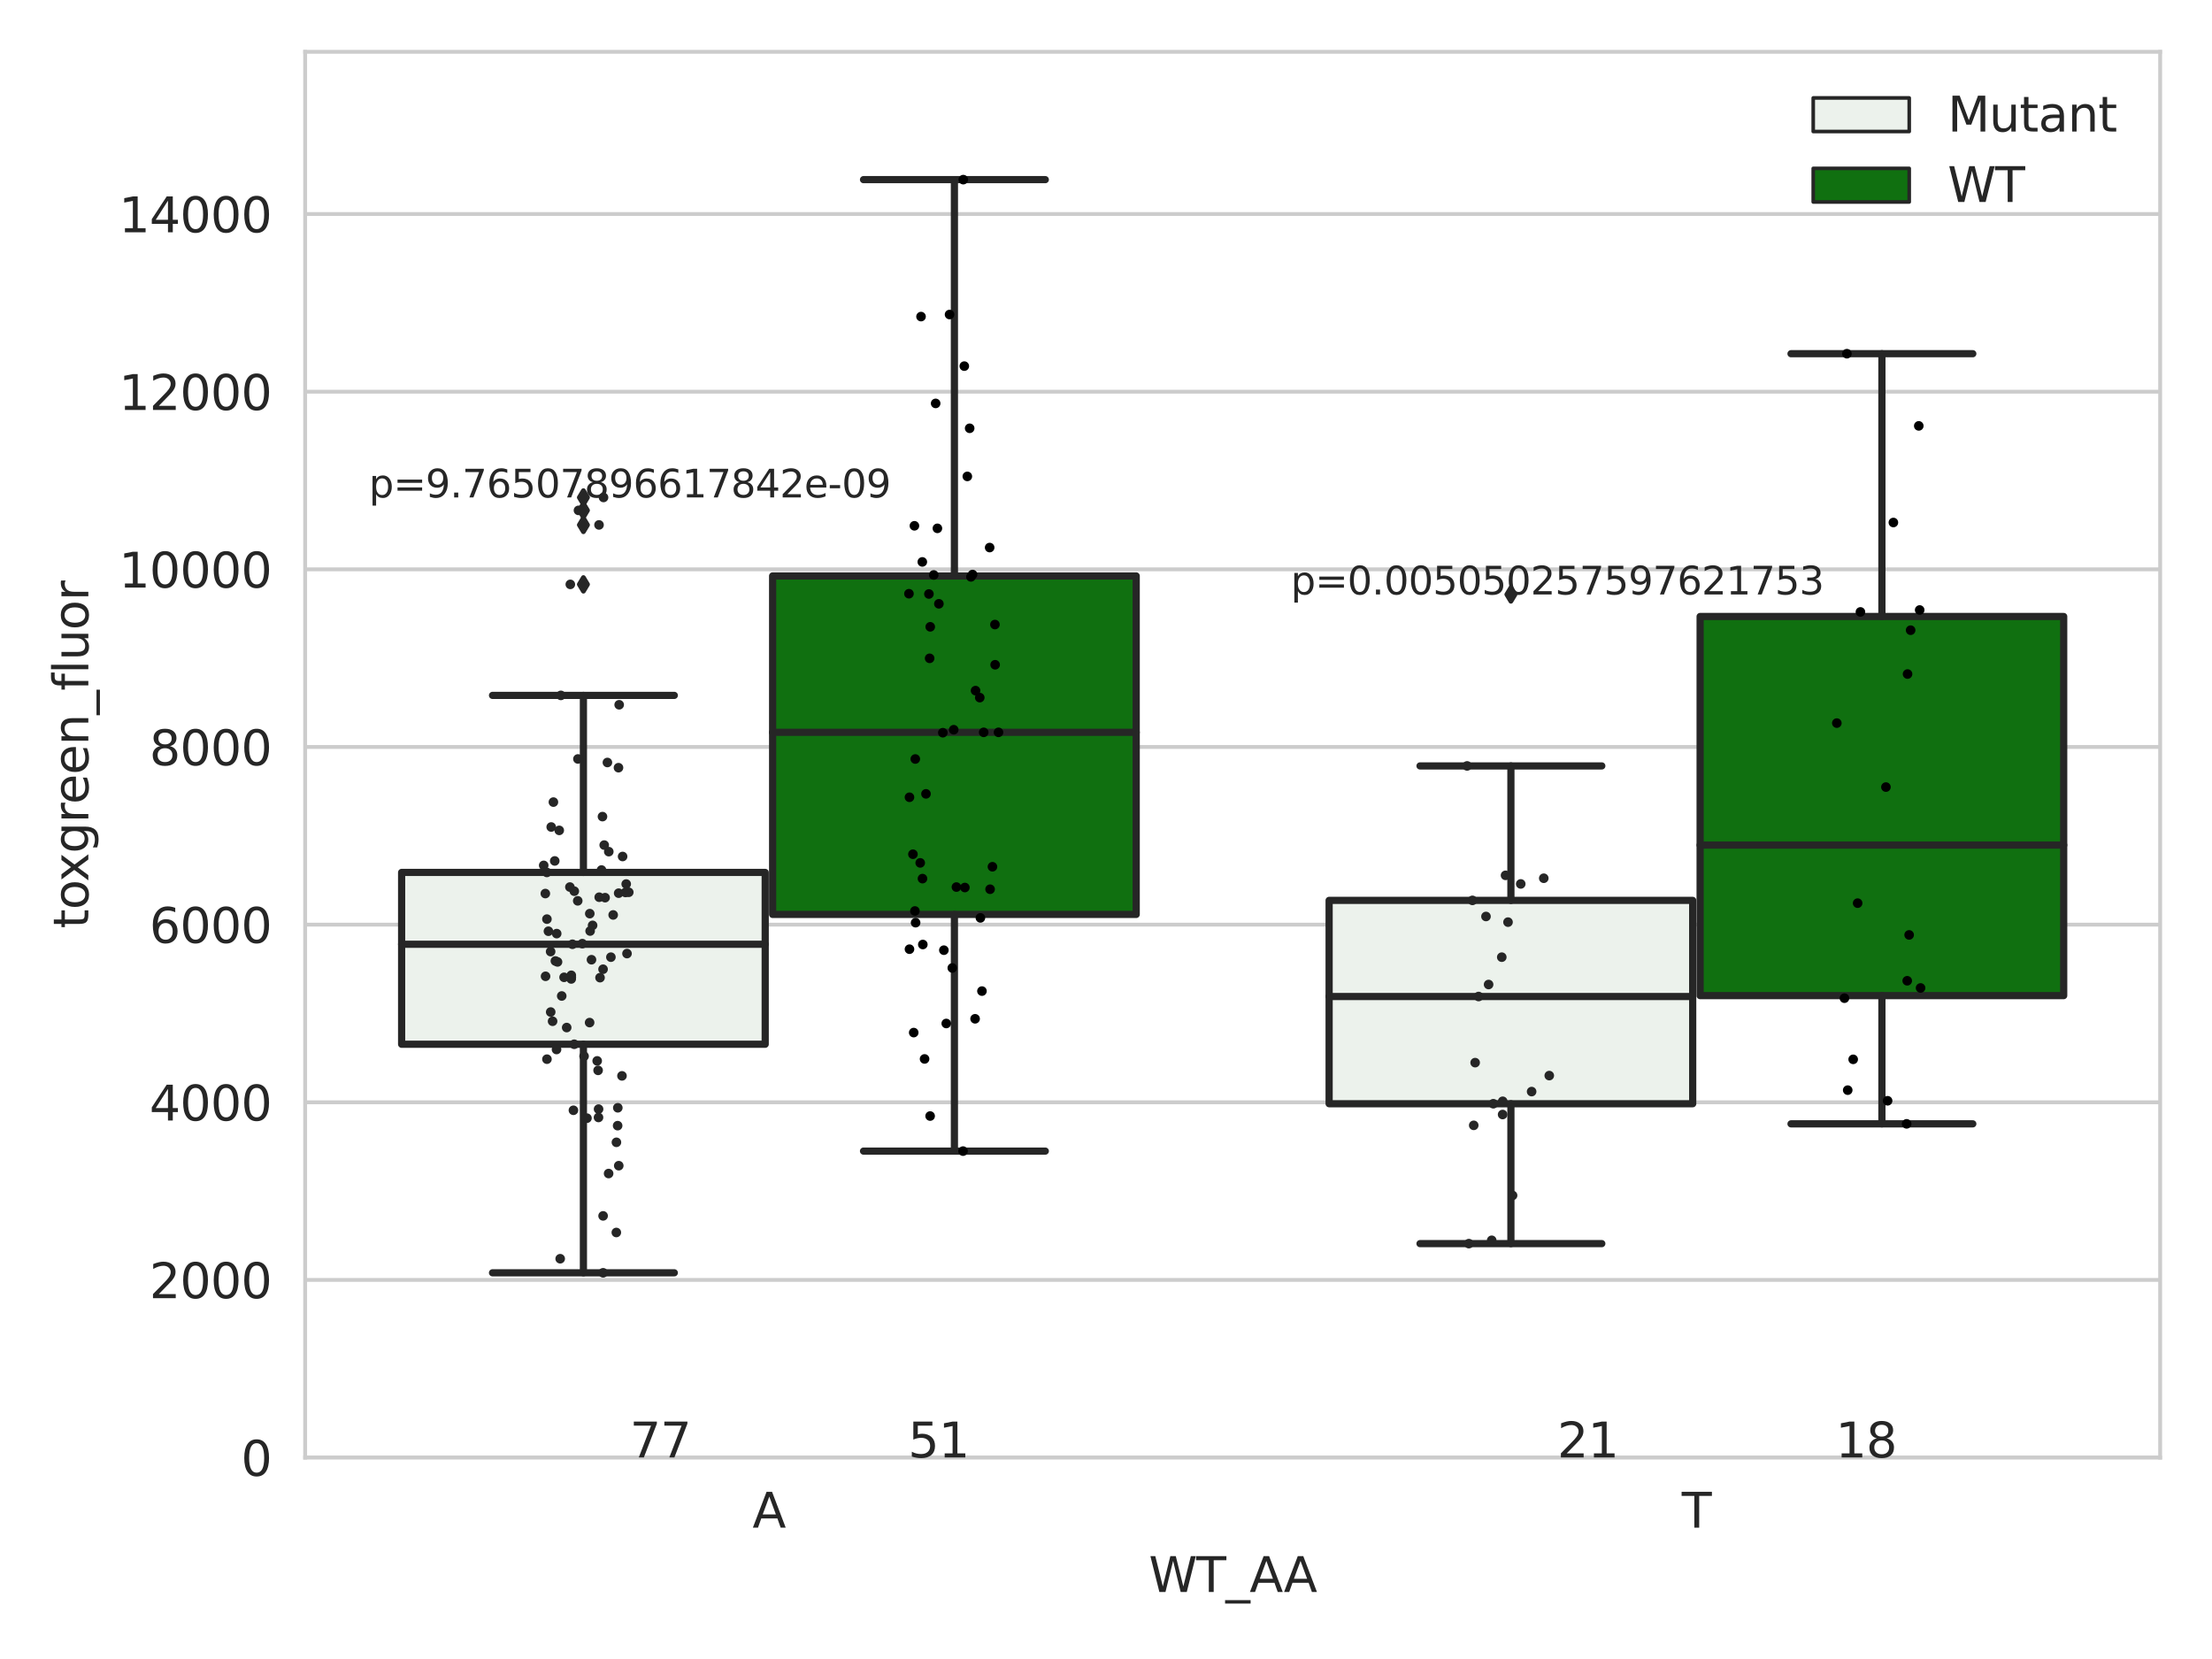 <?xml version="1.0" encoding="utf-8" standalone="no"?>
<!DOCTYPE svg PUBLIC "-//W3C//DTD SVG 1.1//EN"
  "http://www.w3.org/Graphics/SVG/1.1/DTD/svg11.dtd">
<svg xmlns:xlink="http://www.w3.org/1999/xlink" width="460.8pt" height="345.6pt" viewBox="0 0 460.8 345.6" xmlns="http://www.w3.org/2000/svg" version="1.1">
 <defs>
  <style type="text/css">*{stroke-linejoin: round; stroke-linecap: butt}</style>
 </defs>
 <g id="figure_1">
  <g id="patch_1">
   <path d="M 0 345.6 
L 460.8 345.6 
L 460.8 0 
L 0 0 
z
" style="fill: #ffffff"/>
  </g>
  <g id="axes_1">
   <g id="patch_2">
    <path d="M 63.571 303.64 
L 450 303.64 
L 450 10.8 
L 63.571 10.8 
z
" style="fill: #ffffff"/>
   </g>
   <g id="matplotlib.axis_1">
    <g id="xtick_1">
     <g id="text_1">
      <!-- A -->
      <g style="fill: #262626" transform="translate(156.758 318.238)scale(0.1 -0.1)">
       <defs>
        <path id="DejaVuSans-41" d="M 2188 4044 
L 1331 1722 
L 3047 1722 
L 2188 4044 
z
M 1831 4666 
L 2547 4666 
L 4325 0 
L 3669 0 
L 3244 1197 
L 1141 1197 
L 716 0 
L 50 0 
L 1831 4666 
z
" transform="scale(0.016)"/>
       </defs>
       <use xlink:href="#DejaVuSans-41"/>
      </g>
     </g>
    </g>
    <g id="xtick_2">
     <g id="text_2">
      <!-- T -->
      <g style="fill: #262626" transform="translate(350.339 318.238)scale(0.1 -0.1)">
       <defs>
        <path id="DejaVuSans-54" d="M -19 4666 
L 3928 4666 
L 3928 4134 
L 2272 4134 
L 2272 0 
L 1638 0 
L 1638 4134 
L -19 4134 
L -19 4666 
z
" transform="scale(0.016)"/>
       </defs>
       <use xlink:href="#DejaVuSans-54"/>
      </g>
     </g>
    </g>
    <g id="text_3">
     <!-- WT_AA -->
     <g style="fill: #262626" transform="translate(239.31 331.638)scale(0.1 -0.1)">
      <defs>
       <path id="DejaVuSans-57" d="M 213 4666 
L 850 4666 
L 1831 722 
L 2809 4666 
L 3519 4666 
L 4500 722 
L 5478 4666 
L 6119 4666 
L 4947 0 
L 4153 0 
L 3169 4050 
L 2175 0 
L 1381 0 
L 213 4666 
z
" transform="scale(0.016)"/>
       <path id="DejaVuSans-5f" d="M 3263 -1063 
L 3263 -1509 
L -63 -1509 
L -63 -1063 
L 3263 -1063 
z
" transform="scale(0.016)"/>
      </defs>
      <use xlink:href="#DejaVuSans-57"/>
      <use xlink:href="#DejaVuSans-54" x="98.877"/>
      <use xlink:href="#DejaVuSans-5f" x="159.961"/>
      <use xlink:href="#DejaVuSans-41" x="209.961"/>
      <use xlink:href="#DejaVuSans-41" x="281.119"/>
     </g>
    </g>
   </g>
   <g id="matplotlib.axis_2">
    <g id="ytick_1">
     <g id="line2d_1">
      <path d="M 63.571 303.64 
L 450 303.64 
" clip-path="url(#p91a7e11dc2)" style="fill: none; stroke: #cccccc; stroke-width: 0.8; stroke-linecap: round"/>
     </g>
     <g id="text_4">
      <!-- 0 -->
      <g style="fill: #262626" transform="translate(50.209 307.439)scale(0.1 -0.1)">
       <defs>
        <path id="DejaVuSans-30" d="M 2034 4250 
Q 1547 4250 1301 3770 
Q 1056 3291 1056 2328 
Q 1056 1369 1301 889 
Q 1547 409 2034 409 
Q 2525 409 2770 889 
Q 3016 1369 3016 2328 
Q 3016 3291 2770 3770 
Q 2525 4250 2034 4250 
z
M 2034 4750 
Q 2819 4750 3233 4129 
Q 3647 3509 3647 2328 
Q 3647 1150 3233 529 
Q 2819 -91 2034 -91 
Q 1250 -91 836 529 
Q 422 1150 422 2328 
Q 422 3509 836 4129 
Q 1250 4750 2034 4750 
z
" transform="scale(0.016)"/>
       </defs>
       <use xlink:href="#DejaVuSans-30"/>
      </g>
     </g>
    </g>
    <g id="ytick_2">
     <g id="line2d_2">
      <path d="M 63.571 266.633 
L 450 266.633 
" clip-path="url(#p91a7e11dc2)" style="fill: none; stroke: #cccccc; stroke-width: 0.8; stroke-linecap: round"/>
     </g>
     <g id="text_5">
      <!-- 2000 -->
      <g style="fill: #262626" transform="translate(31.121 270.432)scale(0.1 -0.1)">
       <defs>
        <path id="DejaVuSans-32" d="M 1228 531 
L 3431 531 
L 3431 0 
L 469 0 
L 469 531 
Q 828 903 1448 1529 
Q 2069 2156 2228 2338 
Q 2531 2678 2651 2914 
Q 2772 3150 2772 3378 
Q 2772 3750 2511 3984 
Q 2250 4219 1831 4219 
Q 1534 4219 1204 4116 
Q 875 4013 500 3803 
L 500 4441 
Q 881 4594 1212 4672 
Q 1544 4750 1819 4750 
Q 2544 4750 2975 4387 
Q 3406 4025 3406 3419 
Q 3406 3131 3298 2873 
Q 3191 2616 2906 2266 
Q 2828 2175 2409 1742 
Q 1991 1309 1228 531 
z
" transform="scale(0.016)"/>
       </defs>
       <use xlink:href="#DejaVuSans-32"/>
       <use xlink:href="#DejaVuSans-30" x="63.623"/>
       <use xlink:href="#DejaVuSans-30" x="127.246"/>
       <use xlink:href="#DejaVuSans-30" x="190.869"/>
      </g>
     </g>
    </g>
    <g id="ytick_3">
     <g id="line2d_3">
      <path d="M 63.571 229.626 
L 450 229.626 
" clip-path="url(#p91a7e11dc2)" style="fill: none; stroke: #cccccc; stroke-width: 0.8; stroke-linecap: round"/>
     </g>
     <g id="text_6">
      <!-- 4000 -->
      <g style="fill: #262626" transform="translate(31.121 233.425)scale(0.1 -0.1)">
       <defs>
        <path id="DejaVuSans-34" d="M 2419 4116 
L 825 1625 
L 2419 1625 
L 2419 4116 
z
M 2253 4666 
L 3047 4666 
L 3047 1625 
L 3713 1625 
L 3713 1100 
L 3047 1100 
L 3047 0 
L 2419 0 
L 2419 1100 
L 313 1100 
L 313 1709 
L 2253 4666 
z
" transform="scale(0.016)"/>
       </defs>
       <use xlink:href="#DejaVuSans-34"/>
       <use xlink:href="#DejaVuSans-30" x="63.623"/>
       <use xlink:href="#DejaVuSans-30" x="127.246"/>
       <use xlink:href="#DejaVuSans-30" x="190.869"/>
      </g>
     </g>
    </g>
    <g id="ytick_4">
     <g id="line2d_4">
      <path d="M 63.571 192.619 
L 450 192.619 
" clip-path="url(#p91a7e11dc2)" style="fill: none; stroke: #cccccc; stroke-width: 0.8; stroke-linecap: round"/>
     </g>
     <g id="text_7">
      <!-- 6000 -->
      <g style="fill: #262626" transform="translate(31.121 196.418)scale(0.1 -0.1)">
       <defs>
        <path id="DejaVuSans-36" d="M 2113 2584 
Q 1688 2584 1439 2293 
Q 1191 2003 1191 1497 
Q 1191 994 1439 701 
Q 1688 409 2113 409 
Q 2538 409 2786 701 
Q 3034 994 3034 1497 
Q 3034 2003 2786 2293 
Q 2538 2584 2113 2584 
z
M 3366 4563 
L 3366 3988 
Q 3128 4100 2886 4159 
Q 2644 4219 2406 4219 
Q 1781 4219 1451 3797 
Q 1122 3375 1075 2522 
Q 1259 2794 1537 2939 
Q 1816 3084 2150 3084 
Q 2853 3084 3261 2657 
Q 3669 2231 3669 1497 
Q 3669 778 3244 343 
Q 2819 -91 2113 -91 
Q 1303 -91 875 529 
Q 447 1150 447 2328 
Q 447 3434 972 4092 
Q 1497 4750 2381 4750 
Q 2619 4750 2861 4703 
Q 3103 4656 3366 4563 
z
" transform="scale(0.016)"/>
       </defs>
       <use xlink:href="#DejaVuSans-36"/>
       <use xlink:href="#DejaVuSans-30" x="63.623"/>
       <use xlink:href="#DejaVuSans-30" x="127.246"/>
       <use xlink:href="#DejaVuSans-30" x="190.869"/>
      </g>
     </g>
    </g>
    <g id="ytick_5">
     <g id="line2d_5">
      <path d="M 63.571 155.612 
L 450 155.612 
" clip-path="url(#p91a7e11dc2)" style="fill: none; stroke: #cccccc; stroke-width: 0.8; stroke-linecap: round"/>
     </g>
     <g id="text_8">
      <!-- 8000 -->
      <g style="fill: #262626" transform="translate(31.121 159.411)scale(0.1 -0.1)">
       <defs>
        <path id="DejaVuSans-38" d="M 2034 2216 
Q 1584 2216 1326 1975 
Q 1069 1734 1069 1313 
Q 1069 891 1326 650 
Q 1584 409 2034 409 
Q 2484 409 2743 651 
Q 3003 894 3003 1313 
Q 3003 1734 2745 1975 
Q 2488 2216 2034 2216 
z
M 1403 2484 
Q 997 2584 770 2862 
Q 544 3141 544 3541 
Q 544 4100 942 4425 
Q 1341 4750 2034 4750 
Q 2731 4750 3128 4425 
Q 3525 4100 3525 3541 
Q 3525 3141 3298 2862 
Q 3072 2584 2669 2484 
Q 3125 2378 3379 2068 
Q 3634 1759 3634 1313 
Q 3634 634 3220 271 
Q 2806 -91 2034 -91 
Q 1263 -91 848 271 
Q 434 634 434 1313 
Q 434 1759 690 2068 
Q 947 2378 1403 2484 
z
M 1172 3481 
Q 1172 3119 1398 2916 
Q 1625 2713 2034 2713 
Q 2441 2713 2670 2916 
Q 2900 3119 2900 3481 
Q 2900 3844 2670 4047 
Q 2441 4250 2034 4250 
Q 1625 4250 1398 4047 
Q 1172 3844 1172 3481 
z
" transform="scale(0.016)"/>
       </defs>
       <use xlink:href="#DejaVuSans-38"/>
       <use xlink:href="#DejaVuSans-30" x="63.623"/>
       <use xlink:href="#DejaVuSans-30" x="127.246"/>
       <use xlink:href="#DejaVuSans-30" x="190.869"/>
      </g>
     </g>
    </g>
    <g id="ytick_6">
     <g id="line2d_6">
      <path d="M 63.571 118.604 
L 450 118.604 
" clip-path="url(#p91a7e11dc2)" style="fill: none; stroke: #cccccc; stroke-width: 0.8; stroke-linecap: round"/>
     </g>
     <g id="text_9">
      <!-- 10000 -->
      <g style="fill: #262626" transform="translate(24.759 122.404)scale(0.1 -0.1)">
       <defs>
        <path id="DejaVuSans-31" d="M 794 531 
L 1825 531 
L 1825 4091 
L 703 3866 
L 703 4441 
L 1819 4666 
L 2450 4666 
L 2450 531 
L 3481 531 
L 3481 0 
L 794 0 
L 794 531 
z
" transform="scale(0.016)"/>
       </defs>
       <use xlink:href="#DejaVuSans-31"/>
       <use xlink:href="#DejaVuSans-30" x="63.623"/>
       <use xlink:href="#DejaVuSans-30" x="127.246"/>
       <use xlink:href="#DejaVuSans-30" x="190.869"/>
       <use xlink:href="#DejaVuSans-30" x="254.492"/>
      </g>
     </g>
    </g>
    <g id="ytick_7">
     <g id="line2d_7">
      <path d="M 63.571 81.597 
L 450 81.597 
" clip-path="url(#p91a7e11dc2)" style="fill: none; stroke: #cccccc; stroke-width: 0.8; stroke-linecap: round"/>
     </g>
     <g id="text_10">
      <!-- 12000 -->
      <g style="fill: #262626" transform="translate(24.759 85.397)scale(0.1 -0.1)">
       <use xlink:href="#DejaVuSans-31"/>
       <use xlink:href="#DejaVuSans-32" x="63.623"/>
       <use xlink:href="#DejaVuSans-30" x="127.246"/>
       <use xlink:href="#DejaVuSans-30" x="190.869"/>
       <use xlink:href="#DejaVuSans-30" x="254.492"/>
      </g>
     </g>
    </g>
    <g id="ytick_8">
     <g id="line2d_8">
      <path d="M 63.571 44.59 
L 450 44.59 
" clip-path="url(#p91a7e11dc2)" style="fill: none; stroke: #cccccc; stroke-width: 0.8; stroke-linecap: round"/>
     </g>
     <g id="text_11">
      <!-- 14000 -->
      <g style="fill: #262626" transform="translate(24.759 48.389)scale(0.1 -0.1)">
       <use xlink:href="#DejaVuSans-31"/>
       <use xlink:href="#DejaVuSans-34" x="63.623"/>
       <use xlink:href="#DejaVuSans-30" x="127.246"/>
       <use xlink:href="#DejaVuSans-30" x="190.869"/>
       <use xlink:href="#DejaVuSans-30" x="254.492"/>
      </g>
     </g>
    </g>
    <g id="text_12">
     <!-- toxgreen_fluor -->
     <g style="fill: #262626" transform="translate(18.401 193.415)rotate(-90)scale(0.1 -0.1)">
      <defs>
       <path id="DejaVuSans-74" d="M 1172 4494 
L 1172 3500 
L 2356 3500 
L 2356 3053 
L 1172 3053 
L 1172 1153 
Q 1172 725 1289 603 
Q 1406 481 1766 481 
L 2356 481 
L 2356 0 
L 1766 0 
Q 1100 0 847 248 
Q 594 497 594 1153 
L 594 3053 
L 172 3053 
L 172 3500 
L 594 3500 
L 594 4494 
L 1172 4494 
z
" transform="scale(0.016)"/>
       <path id="DejaVuSans-6f" d="M 1959 3097 
Q 1497 3097 1228 2736 
Q 959 2375 959 1747 
Q 959 1119 1226 758 
Q 1494 397 1959 397 
Q 2419 397 2687 759 
Q 2956 1122 2956 1747 
Q 2956 2369 2687 2733 
Q 2419 3097 1959 3097 
z
M 1959 3584 
Q 2709 3584 3137 3096 
Q 3566 2609 3566 1747 
Q 3566 888 3137 398 
Q 2709 -91 1959 -91 
Q 1206 -91 779 398 
Q 353 888 353 1747 
Q 353 2609 779 3096 
Q 1206 3584 1959 3584 
z
" transform="scale(0.016)"/>
       <path id="DejaVuSans-78" d="M 3513 3500 
L 2247 1797 
L 3578 0 
L 2900 0 
L 1881 1375 
L 863 0 
L 184 0 
L 1544 1831 
L 300 3500 
L 978 3500 
L 1906 2253 
L 2834 3500 
L 3513 3500 
z
" transform="scale(0.016)"/>
       <path id="DejaVuSans-67" d="M 2906 1791 
Q 2906 2416 2648 2759 
Q 2391 3103 1925 3103 
Q 1463 3103 1205 2759 
Q 947 2416 947 1791 
Q 947 1169 1205 825 
Q 1463 481 1925 481 
Q 2391 481 2648 825 
Q 2906 1169 2906 1791 
z
M 3481 434 
Q 3481 -459 3084 -895 
Q 2688 -1331 1869 -1331 
Q 1566 -1331 1297 -1286 
Q 1028 -1241 775 -1147 
L 775 -588 
Q 1028 -725 1275 -790 
Q 1522 -856 1778 -856 
Q 2344 -856 2625 -561 
Q 2906 -266 2906 331 
L 2906 616 
Q 2728 306 2450 153 
Q 2172 0 1784 0 
Q 1141 0 747 490 
Q 353 981 353 1791 
Q 353 2603 747 3093 
Q 1141 3584 1784 3584 
Q 2172 3584 2450 3431 
Q 2728 3278 2906 2969 
L 2906 3500 
L 3481 3500 
L 3481 434 
z
" transform="scale(0.016)"/>
       <path id="DejaVuSans-72" d="M 2631 2963 
Q 2534 3019 2420 3045 
Q 2306 3072 2169 3072 
Q 1681 3072 1420 2755 
Q 1159 2438 1159 1844 
L 1159 0 
L 581 0 
L 581 3500 
L 1159 3500 
L 1159 2956 
Q 1341 3275 1631 3429 
Q 1922 3584 2338 3584 
Q 2397 3584 2469 3576 
Q 2541 3569 2628 3553 
L 2631 2963 
z
" transform="scale(0.016)"/>
       <path id="DejaVuSans-65" d="M 3597 1894 
L 3597 1613 
L 953 1613 
Q 991 1019 1311 708 
Q 1631 397 2203 397 
Q 2534 397 2845 478 
Q 3156 559 3463 722 
L 3463 178 
Q 3153 47 2828 -22 
Q 2503 -91 2169 -91 
Q 1331 -91 842 396 
Q 353 884 353 1716 
Q 353 2575 817 3079 
Q 1281 3584 2069 3584 
Q 2775 3584 3186 3129 
Q 3597 2675 3597 1894 
z
M 3022 2063 
Q 3016 2534 2758 2815 
Q 2500 3097 2075 3097 
Q 1594 3097 1305 2825 
Q 1016 2553 972 2059 
L 3022 2063 
z
" transform="scale(0.016)"/>
       <path id="DejaVuSans-6e" d="M 3513 2113 
L 3513 0 
L 2938 0 
L 2938 2094 
Q 2938 2591 2744 2837 
Q 2550 3084 2163 3084 
Q 1697 3084 1428 2787 
Q 1159 2491 1159 1978 
L 1159 0 
L 581 0 
L 581 3500 
L 1159 3500 
L 1159 2956 
Q 1366 3272 1645 3428 
Q 1925 3584 2291 3584 
Q 2894 3584 3203 3211 
Q 3513 2838 3513 2113 
z
" transform="scale(0.016)"/>
       <path id="DejaVuSans-66" d="M 2375 4863 
L 2375 4384 
L 1825 4384 
Q 1516 4384 1395 4259 
Q 1275 4134 1275 3809 
L 1275 3500 
L 2222 3500 
L 2222 3053 
L 1275 3053 
L 1275 0 
L 697 0 
L 697 3053 
L 147 3053 
L 147 3500 
L 697 3500 
L 697 3744 
Q 697 4328 969 4595 
Q 1241 4863 1831 4863 
L 2375 4863 
z
" transform="scale(0.016)"/>
       <path id="DejaVuSans-6c" d="M 603 4863 
L 1178 4863 
L 1178 0 
L 603 0 
L 603 4863 
z
" transform="scale(0.016)"/>
       <path id="DejaVuSans-75" d="M 544 1381 
L 544 3500 
L 1119 3500 
L 1119 1403 
Q 1119 906 1312 657 
Q 1506 409 1894 409 
Q 2359 409 2629 706 
Q 2900 1003 2900 1516 
L 2900 3500 
L 3475 3500 
L 3475 0 
L 2900 0 
L 2900 538 
Q 2691 219 2414 64 
Q 2138 -91 1772 -91 
Q 1169 -91 856 284 
Q 544 659 544 1381 
z
M 1991 3584 
L 1991 3584 
z
" transform="scale(0.016)"/>
      </defs>
      <use xlink:href="#DejaVuSans-74"/>
      <use xlink:href="#DejaVuSans-6f" x="39.209"/>
      <use xlink:href="#DejaVuSans-78" x="97.266"/>
      <use xlink:href="#DejaVuSans-67" x="156.445"/>
      <use xlink:href="#DejaVuSans-72" x="219.922"/>
      <use xlink:href="#DejaVuSans-65" x="258.785"/>
      <use xlink:href="#DejaVuSans-65" x="320.309"/>
      <use xlink:href="#DejaVuSans-6e" x="381.832"/>
      <use xlink:href="#DejaVuSans-5f" x="445.211"/>
      <use xlink:href="#DejaVuSans-66" x="495.211"/>
      <use xlink:href="#DejaVuSans-6c" x="530.416"/>
      <use xlink:href="#DejaVuSans-75" x="558.199"/>
      <use xlink:href="#DejaVuSans-6f" x="621.578"/>
      <use xlink:href="#DejaVuSans-72" x="682.76"/>
     </g>
    </g>
   </g>
   <g id="patch_3">
    <path d="M 83.666 217.538 
L 159.406 217.538 
L 159.406 181.742 
L 83.666 181.742 
L 83.666 217.538 
z
" clip-path="url(#p91a7e11dc2)" style="fill: #ecf2ec; stroke: #262626; stroke-width: 1.5; stroke-linejoin: miter"/>
   </g>
   <g id="patch_4">
    <path d="M 160.951 190.493 
L 236.691 190.493 
L 236.691 119.975 
L 160.951 119.975 
L 160.951 190.493 
z
" clip-path="url(#p91a7e11dc2)" style="fill: #107010; stroke: #262626; stroke-width: 1.5; stroke-linejoin: miter"/>
   </g>
   <g id="patch_5">
    <path d="M 276.88 229.928 
L 352.62 229.928 
L 352.62 187.566 
L 276.88 187.566 
L 276.88 229.928 
z
" clip-path="url(#p91a7e11dc2)" style="fill: #ecf2ec; stroke: #262626; stroke-width: 1.5; stroke-linejoin: miter"/>
   </g>
   <g id="patch_6">
    <path d="M 354.166 207.407 
L 429.906 207.407 
L 429.906 128.426 
L 354.166 128.426 
L 354.166 207.407 
z
" clip-path="url(#p91a7e11dc2)" style="fill: #107010; stroke: #262626; stroke-width: 1.5; stroke-linejoin: miter"/>
   </g>
   <g id="patch_7">
    <path d="M 160.178 303.64 
L 160.178 303.64 
L 160.178 303.64 
L 160.178 303.64 
z
" clip-path="url(#p91a7e11dc2)" style="fill: #ecf2ec; stroke: #262626; stroke-width: 0.75; stroke-linejoin: miter"/>
   </g>
   <g id="patch_8">
    <path d="M 160.178 303.64 
L 160.178 303.64 
L 160.178 303.64 
L 160.178 303.64 
z
" clip-path="url(#p91a7e11dc2)" style="fill: #107010; stroke: #262626; stroke-width: 0.75; stroke-linejoin: miter"/>
   </g>
   <g id="PathCollection_1"/>
   <g id="PathCollection_2"/>
   <g id="line2d_9">
    <path d="M 121.536 217.538 
L 121.536 265.147 
" clip-path="url(#p91a7e11dc2)" style="fill: none; stroke: #262626; stroke-width: 1.5; stroke-linecap: round"/>
   </g>
   <g id="line2d_10">
    <path d="M 121.536 181.742 
L 121.536 144.862 
" clip-path="url(#p91a7e11dc2)" style="fill: none; stroke: #262626; stroke-width: 1.5; stroke-linecap: round"/>
   </g>
   <g id="line2d_11">
    <path d="M 102.601 265.147 
L 140.471 265.147 
" clip-path="url(#p91a7e11dc2)" style="fill: none; stroke: #262626; stroke-width: 1.5; stroke-linecap: round"/>
   </g>
   <g id="line2d_12">
    <path d="M 102.601 144.862 
L 140.471 144.862 
" clip-path="url(#p91a7e11dc2)" style="fill: none; stroke: #262626; stroke-width: 1.5; stroke-linecap: round"/>
   </g>
   <g id="line2d_13">
    <defs>
     <path id="mfa9a64ee73" d="M -0 1.414 
L 0.849 0 
L 0 -1.414 
L -0.849 -0 
z
" style="stroke: #262626; stroke-linejoin: miter"/>
    </defs>
    <g clip-path="url(#p91a7e11dc2)">
     <use xlink:href="#mfa9a64ee73" x="121.536" y="109.35" style="fill: #262626; stroke: #262626; stroke-linejoin: miter"/>
     <use xlink:href="#mfa9a64ee73" x="121.536" y="121.736" style="fill: #262626; stroke: #262626; stroke-linejoin: miter"/>
     <use xlink:href="#mfa9a64ee73" x="121.536" y="106.322" style="fill: #262626; stroke: #262626; stroke-linejoin: miter"/>
     <use xlink:href="#mfa9a64ee73" x="121.536" y="103.629" style="fill: #262626; stroke: #262626; stroke-linejoin: miter"/>
    </g>
   </g>
   <g id="line2d_14">
    <path d="M 198.821 190.493 
L 198.821 239.796 
" clip-path="url(#p91a7e11dc2)" style="fill: none; stroke: #262626; stroke-width: 1.5; stroke-linecap: round"/>
   </g>
   <g id="line2d_15">
    <path d="M 198.821 119.975 
L 198.821 37.422 
" clip-path="url(#p91a7e11dc2)" style="fill: none; stroke: #262626; stroke-width: 1.5; stroke-linecap: round"/>
   </g>
   <g id="line2d_16">
    <path d="M 179.886 239.796 
L 217.756 239.796 
" clip-path="url(#p91a7e11dc2)" style="fill: none; stroke: #262626; stroke-width: 1.5; stroke-linecap: round"/>
   </g>
   <g id="line2d_17">
    <path d="M 179.886 37.422 
L 217.756 37.422 
" clip-path="url(#p91a7e11dc2)" style="fill: none; stroke: #262626; stroke-width: 1.5; stroke-linecap: round"/>
   </g>
   <g id="line2d_18"/>
   <g id="line2d_19">
    <path d="M 314.75 229.928 
L 314.75 259.07 
" clip-path="url(#p91a7e11dc2)" style="fill: none; stroke: #262626; stroke-width: 1.5; stroke-linecap: round"/>
   </g>
   <g id="line2d_20">
    <path d="M 314.75 187.566 
L 314.75 159.555 
" clip-path="url(#p91a7e11dc2)" style="fill: none; stroke: #262626; stroke-width: 1.5; stroke-linecap: round"/>
   </g>
   <g id="line2d_21">
    <path d="M 295.815 259.07 
L 333.685 259.07 
" clip-path="url(#p91a7e11dc2)" style="fill: none; stroke: #262626; stroke-width: 1.5; stroke-linecap: round"/>
   </g>
   <g id="line2d_22">
    <path d="M 295.815 159.555 
L 333.685 159.555 
" clip-path="url(#p91a7e11dc2)" style="fill: none; stroke: #262626; stroke-width: 1.5; stroke-linecap: round"/>
   </g>
   <g id="line2d_23">
    <g clip-path="url(#p91a7e11dc2)">
     <use xlink:href="#mfa9a64ee73" x="314.75" y="123.834" style="fill: #262626; stroke: #262626; stroke-linejoin: miter"/>
    </g>
   </g>
   <g id="line2d_24">
    <path d="M 392.036 207.407 
L 392.036 234.117 
" clip-path="url(#p91a7e11dc2)" style="fill: none; stroke: #262626; stroke-width: 1.5; stroke-linecap: round"/>
   </g>
   <g id="line2d_25">
    <path d="M 392.036 128.426 
L 392.036 73.684 
" clip-path="url(#p91a7e11dc2)" style="fill: none; stroke: #262626; stroke-width: 1.5; stroke-linecap: round"/>
   </g>
   <g id="line2d_26">
    <path d="M 373.101 234.117 
L 410.971 234.117 
" clip-path="url(#p91a7e11dc2)" style="fill: none; stroke: #262626; stroke-width: 1.5; stroke-linecap: round"/>
   </g>
   <g id="line2d_27">
    <path d="M 373.101 73.684 
L 410.971 73.684 
" clip-path="url(#p91a7e11dc2)" style="fill: none; stroke: #262626; stroke-width: 1.5; stroke-linecap: round"/>
   </g>
   <g id="line2d_28"/>
   <g id="line2d_29">
    <path d="M 83.666 196.706 
L 159.406 196.706 
" clip-path="url(#p91a7e11dc2)" style="fill: none; stroke: #262626; stroke-width: 1.5; stroke-linecap: round"/>
   </g>
   <g id="line2d_30">
    <path d="M 160.951 152.561 
L 236.691 152.561 
" clip-path="url(#p91a7e11dc2)" style="fill: none; stroke: #262626; stroke-width: 1.5; stroke-linecap: round"/>
   </g>
   <g id="line2d_31">
    <path d="M 276.88 207.592 
L 352.62 207.592 
" clip-path="url(#p91a7e11dc2)" style="fill: none; stroke: #262626; stroke-width: 1.5; stroke-linecap: round"/>
   </g>
   <g id="line2d_32">
    <path d="M 354.166 176.052 
L 429.906 176.052 
" clip-path="url(#p91a7e11dc2)" style="fill: none; stroke: #262626; stroke-width: 1.5; stroke-linecap: round"/>
   </g>
   <g id="patch_9">
    <path d="M 63.571 303.64 
L 63.571 10.8 
" style="fill: none; stroke: #cccccc; stroke-width: 0.8; stroke-linejoin: miter; stroke-linecap: square"/>
   </g>
   <g id="patch_10">
    <path d="M 450 303.64 
L 450 10.8 
" style="fill: none; stroke: #cccccc; stroke-width: 0.8; stroke-linejoin: miter; stroke-linecap: square"/>
   </g>
   <g id="patch_11">
    <path d="M 63.571 303.64 
L 450 303.64 
" style="fill: none; stroke: #cccccc; stroke-width: 0.8; stroke-linejoin: miter; stroke-linecap: square"/>
   </g>
   <g id="patch_12">
    <path d="M 63.571 10.8 
L 450 10.8 
" style="fill: none; stroke: #cccccc; stroke-width: 0.8; stroke-linejoin: miter; stroke-linecap: square"/>
   </g>
   <g id="PathCollection_3">
    <defs>
     <path id="C0_0_7f15ed2e12" d="M 0 1 
C 0.265 1 0.52 0.895 0.707 0.707 
C 0.895 0.52 1 0.265 1 -0 
C 1 -0.265 0.895 -0.52 0.707 -0.707 
C 0.52 -0.895 0.265 -1 0 -1 
C -0.265 -1 -0.52 -0.895 -0.707 -0.707 
C -0.895 -0.52 -1 -0.265 -1 0 
C -1 0.265 -0.895 0.52 -0.707 0.707 
C -0.52 0.895 -0.265 1 0 1 
z
"/>
    </defs>
    <g clip-path="url(#p91a7e11dc2)">
     <use xlink:href="#C0_0_7f15ed2e12" x="128.665" y="234.495" style="fill: #262626"/>
    </g>
    <g clip-path="url(#p91a7e11dc2)">
     <use xlink:href="#C0_0_7f15ed2e12" x="130.617" y="198.647" style="fill: #262626"/>
    </g>
    <g clip-path="url(#p91a7e11dc2)">
     <use xlink:href="#C0_0_7f15ed2e12" x="124.786" y="109.35" style="fill: #262626"/>
    </g>
    <g clip-path="url(#p91a7e11dc2)">
     <use xlink:href="#C0_0_7f15ed2e12" x="128.898" y="242.834" style="fill: #262626"/>
    </g>
    <g clip-path="url(#p91a7e11dc2)">
     <use xlink:href="#C0_0_7f15ed2e12" x="115.695" y="200.19" style="fill: #262626"/>
    </g>
    <g clip-path="url(#p91a7e11dc2)">
     <use xlink:href="#C0_0_7f15ed2e12" x="125.629" y="201.908" style="fill: #262626"/>
    </g>
    <g clip-path="url(#p91a7e11dc2)">
     <use xlink:href="#C0_0_7f15ed2e12" x="128.412" y="237.964" style="fill: #262626"/>
    </g>
    <g clip-path="url(#p91a7e11dc2)">
     <use xlink:href="#C0_0_7f15ed2e12" x="116.839" y="144.862" style="fill: #262626"/>
    </g>
    <g clip-path="url(#p91a7e11dc2)">
     <use xlink:href="#C0_0_7f15ed2e12" x="127.262" y="199.394" style="fill: #262626"/>
    </g>
    <g clip-path="url(#p91a7e11dc2)">
     <use xlink:href="#C0_0_7f15ed2e12" x="116.698" y="262.217" style="fill: #262626"/>
    </g>
    <g clip-path="url(#p91a7e11dc2)">
     <use xlink:href="#C0_0_7f15ed2e12" x="127.736" y="190.597" style="fill: #262626"/>
    </g>
    <g clip-path="url(#p91a7e11dc2)">
     <use xlink:href="#C0_0_7f15ed2e12" x="120.394" y="158.103" style="fill: #262626"/>
    </g>
    <g clip-path="url(#p91a7e11dc2)">
     <use xlink:href="#C0_0_7f15ed2e12" x="124.596" y="222.976" style="fill: #262626"/>
    </g>
    <g clip-path="url(#p91a7e11dc2)">
     <use xlink:href="#C0_0_7f15ed2e12" x="123.449" y="192.771" style="fill: #262626"/>
    </g>
    <g clip-path="url(#p91a7e11dc2)">
     <use xlink:href="#C0_0_7f15ed2e12" x="117.509" y="203.593" style="fill: #262626"/>
    </g>
    <g clip-path="url(#p91a7e11dc2)">
     <use xlink:href="#C0_0_7f15ed2e12" x="115.936" y="218.63" style="fill: #262626"/>
    </g>
    <g clip-path="url(#p91a7e11dc2)">
     <use xlink:href="#C0_0_7f15ed2e12" x="129.569" y="224.124" style="fill: #262626"/>
    </g>
    <g clip-path="url(#p91a7e11dc2)">
     <use xlink:href="#C0_0_7f15ed2e12" x="121.674" y="220.024" style="fill: #262626"/>
    </g>
    <g clip-path="url(#p91a7e11dc2)">
     <use xlink:href="#C0_0_7f15ed2e12" x="117.017" y="207.481" style="fill: #262626"/>
    </g>
    <g clip-path="url(#p91a7e11dc2)">
     <use xlink:href="#C0_0_7f15ed2e12" x="124.406" y="221.002" style="fill: #262626"/>
    </g>
    <g clip-path="url(#p91a7e11dc2)">
     <use xlink:href="#C0_0_7f15ed2e12" x="114.707" y="198.232" style="fill: #262626"/>
    </g>
    <g clip-path="url(#p91a7e11dc2)">
     <use xlink:href="#C0_0_7f15ed2e12" x="124.827" y="186.905" style="fill: #262626"/>
    </g>
    <g clip-path="url(#p91a7e11dc2)">
     <use xlink:href="#C0_0_7f15ed2e12" x="113.265" y="180.275" style="fill: #262626"/>
    </g>
    <g clip-path="url(#p91a7e11dc2)">
     <use xlink:href="#C0_0_7f15ed2e12" x="113.604" y="186.143" style="fill: #262626"/>
    </g>
    <g clip-path="url(#p91a7e11dc2)">
     <use xlink:href="#C0_0_7f15ed2e12" x="115.969" y="194.486" style="fill: #262626"/>
    </g>
    <g clip-path="url(#p91a7e11dc2)">
     <use xlink:href="#C0_0_7f15ed2e12" x="122.275" y="232.934" style="fill: #262626"/>
    </g>
    <g clip-path="url(#p91a7e11dc2)">
     <use xlink:href="#C0_0_7f15ed2e12" x="123.216" y="199.928" style="fill: #262626"/>
    </g>
    <g clip-path="url(#p91a7e11dc2)">
     <use xlink:href="#C0_0_7f15ed2e12" x="118.809" y="121.736" style="fill: #262626"/>
    </g>
    <g clip-path="url(#p91a7e11dc2)">
     <use xlink:href="#C0_0_7f15ed2e12" x="126.786" y="244.469" style="fill: #262626"/>
    </g>
    <g clip-path="url(#p91a7e11dc2)">
     <use xlink:href="#C0_0_7f15ed2e12" x="128.393" y="256.749" style="fill: #262626"/>
    </g>
    <g clip-path="url(#p91a7e11dc2)">
     <use xlink:href="#C0_0_7f15ed2e12" x="113.94" y="220.645" style="fill: #262626"/>
    </g>
    <g clip-path="url(#p91a7e11dc2)">
     <use xlink:href="#C0_0_7f15ed2e12" x="126.821" y="177.414" style="fill: #262626"/>
    </g>
    <g clip-path="url(#p91a7e11dc2)">
     <use xlink:href="#C0_0_7f15ed2e12" x="119.012" y="203.172" style="fill: #262626"/>
    </g>
    <g clip-path="url(#p91a7e11dc2)">
     <use xlink:href="#C0_0_7f15ed2e12" x="120.353" y="187.66" style="fill: #262626"/>
    </g>
    <g clip-path="url(#p91a7e11dc2)">
     <use xlink:href="#C0_0_7f15ed2e12" x="128.986" y="146.816" style="fill: #262626"/>
    </g>
    <g clip-path="url(#p91a7e11dc2)">
     <use xlink:href="#C0_0_7f15ed2e12" x="118.997" y="203.932" style="fill: #262626"/>
    </g>
    <g clip-path="url(#p91a7e11dc2)">
     <use xlink:href="#C0_0_7f15ed2e12" x="124.997" y="203.666" style="fill: #262626"/>
    </g>
    <g clip-path="url(#p91a7e11dc2)">
     <use xlink:href="#C0_0_7f15ed2e12" x="128.701" y="230.772" style="fill: #262626"/>
    </g>
    <g clip-path="url(#p91a7e11dc2)">
     <use xlink:href="#C0_0_7f15ed2e12" x="115.116" y="212.745" style="fill: #262626"/>
    </g>
    <g clip-path="url(#p91a7e11dc2)">
     <use xlink:href="#C0_0_7f15ed2e12" x="120.506" y="106.322" style="fill: #262626"/>
    </g>
    <g clip-path="url(#p91a7e11dc2)">
     <use xlink:href="#C0_0_7f15ed2e12" x="128.88" y="186.064" style="fill: #262626"/>
    </g>
    <g clip-path="url(#p91a7e11dc2)">
     <use xlink:href="#C0_0_7f15ed2e12" x="116.5" y="172.983" style="fill: #262626"/>
    </g>
    <g clip-path="url(#p91a7e11dc2)">
     <use xlink:href="#C0_0_7f15ed2e12" x="130.986" y="185.877" style="fill: #262626"/>
    </g>
    <g clip-path="url(#p91a7e11dc2)">
     <use xlink:href="#C0_0_7f15ed2e12" x="115.562" y="179.348" style="fill: #262626"/>
    </g>
    <g clip-path="url(#p91a7e11dc2)">
     <use xlink:href="#C0_0_7f15ed2e12" x="114.723" y="210.826" style="fill: #262626"/>
    </g>
    <g clip-path="url(#p91a7e11dc2)">
     <use xlink:href="#C0_0_7f15ed2e12" x="129.7" y="178.424" style="fill: #262626"/>
    </g>
    <g clip-path="url(#p91a7e11dc2)">
     <use xlink:href="#C0_0_7f15ed2e12" x="121.31" y="196.581" style="fill: #262626"/>
    </g>
    <g clip-path="url(#p91a7e11dc2)">
     <use xlink:href="#C0_0_7f15ed2e12" x="118.052" y="214.057" style="fill: #262626"/>
    </g>
    <g clip-path="url(#p91a7e11dc2)">
     <use xlink:href="#C0_0_7f15ed2e12" x="124.68" y="232.787" style="fill: #262626"/>
    </g>
    <g clip-path="url(#p91a7e11dc2)">
     <use xlink:href="#C0_0_7f15ed2e12" x="119.637" y="185.651" style="fill: #262626"/>
    </g>
    <g clip-path="url(#p91a7e11dc2)">
     <use xlink:href="#C0_0_7f15ed2e12" x="113.934" y="191.466" style="fill: #262626"/>
    </g>
    <g clip-path="url(#p91a7e11dc2)">
     <use xlink:href="#C0_0_7f15ed2e12" x="125.304" y="181.242" style="fill: #262626"/>
    </g>
    <g clip-path="url(#p91a7e11dc2)">
     <use xlink:href="#C0_0_7f15ed2e12" x="126.054" y="187" style="fill: #262626"/>
    </g>
    <g clip-path="url(#p91a7e11dc2)">
     <use xlink:href="#C0_0_7f15ed2e12" x="125.638" y="253.29" style="fill: #262626"/>
    </g>
    <g clip-path="url(#p91a7e11dc2)">
     <use xlink:href="#C0_0_7f15ed2e12" x="115.285" y="167.092" style="fill: #262626"/>
    </g>
    <g clip-path="url(#p91a7e11dc2)">
     <use xlink:href="#C0_0_7f15ed2e12" x="125.642" y="265.147" style="fill: #262626"/>
    </g>
    <g clip-path="url(#p91a7e11dc2)">
     <use xlink:href="#C0_0_7f15ed2e12" x="130.298" y="185.914" style="fill: #262626"/>
    </g>
    <g clip-path="url(#p91a7e11dc2)">
     <use xlink:href="#C0_0_7f15ed2e12" x="113.65" y="203.38" style="fill: #262626"/>
    </g>
    <g clip-path="url(#p91a7e11dc2)">
     <use xlink:href="#C0_0_7f15ed2e12" x="125.726" y="103.629" style="fill: #262626"/>
    </g>
    <g clip-path="url(#p91a7e11dc2)">
     <use xlink:href="#C0_0_7f15ed2e12" x="130.452" y="184.159" style="fill: #262626"/>
    </g>
    <g clip-path="url(#p91a7e11dc2)">
     <use xlink:href="#C0_0_7f15ed2e12" x="118.719" y="184.787" style="fill: #262626"/>
    </g>
    <g clip-path="url(#p91a7e11dc2)">
     <use xlink:href="#C0_0_7f15ed2e12" x="125.87" y="176.046" style="fill: #262626"/>
    </g>
    <g clip-path="url(#p91a7e11dc2)">
     <use xlink:href="#C0_0_7f15ed2e12" x="128.842" y="159.923" style="fill: #262626"/>
    </g>
    <g clip-path="url(#p91a7e11dc2)">
     <use xlink:href="#C0_0_7f15ed2e12" x="119.251" y="196.706" style="fill: #262626"/>
    </g>
    <g clip-path="url(#p91a7e11dc2)">
     <use xlink:href="#C0_0_7f15ed2e12" x="124.695" y="231.047" style="fill: #262626"/>
    </g>
    <g clip-path="url(#p91a7e11dc2)">
     <use xlink:href="#C0_0_7f15ed2e12" x="113.918" y="181.742" style="fill: #262626"/>
    </g>
    <g clip-path="url(#p91a7e11dc2)">
     <use xlink:href="#C0_0_7f15ed2e12" x="126.534" y="158.842" style="fill: #262626"/>
    </g>
    <g clip-path="url(#p91a7e11dc2)">
     <use xlink:href="#C0_0_7f15ed2e12" x="119.623" y="217.538" style="fill: #262626"/>
    </g>
    <g clip-path="url(#p91a7e11dc2)">
     <use xlink:href="#C0_0_7f15ed2e12" x="119.456" y="231.291" style="fill: #262626"/>
    </g>
    <g clip-path="url(#p91a7e11dc2)">
     <use xlink:href="#C0_0_7f15ed2e12" x="119.017" y="203.579" style="fill: #262626"/>
    </g>
    <g clip-path="url(#p91a7e11dc2)">
     <use xlink:href="#C0_0_7f15ed2e12" x="125.508" y="170.114" style="fill: #262626"/>
    </g>
    <g clip-path="url(#p91a7e11dc2)">
     <use xlink:href="#C0_0_7f15ed2e12" x="116.145" y="200.385" style="fill: #262626"/>
    </g>
    <g clip-path="url(#p91a7e11dc2)">
     <use xlink:href="#C0_0_7f15ed2e12" x="122.864" y="190.327" style="fill: #262626"/>
    </g>
    <g clip-path="url(#p91a7e11dc2)">
     <use xlink:href="#C0_0_7f15ed2e12" x="122.829" y="213.023" style="fill: #262626"/>
    </g>
    <g clip-path="url(#p91a7e11dc2)">
     <use xlink:href="#C0_0_7f15ed2e12" x="122.935" y="193.95" style="fill: #262626"/>
    </g>
    <g clip-path="url(#p91a7e11dc2)">
     <use xlink:href="#C0_0_7f15ed2e12" x="114.248" y="193.991" style="fill: #262626"/>
    </g>
    <g clip-path="url(#p91a7e11dc2)">
     <use xlink:href="#C0_0_7f15ed2e12" x="114.829" y="172.278" style="fill: #262626"/>
    </g>
   </g>
   <g id="PathCollection_4">
    <defs>
     <path id="C1_0_8a51709d73" d="M 0 1 
C 0.265 1 0.52 0.895 0.707 0.707 
C 0.895 0.52 1 0.265 1 -0 
C 1 -0.265 0.895 -0.52 0.707 -0.707 
C 0.52 -0.895 0.265 -1 0 -1 
C -0.265 -1 -0.52 -0.895 -0.707 -0.707 
C -0.895 -0.52 -1 -0.265 -1 0 
C -1 0.265 -0.895 0.52 -0.707 0.707 
C -0.52 0.895 -0.265 1 0 1 
z
"/>
    </defs>
    <g clip-path="url(#p91a7e11dc2)">
     <use xlink:href="#C1_0_8a51709d73" x="207.306" y="138.482"/>
    </g>
    <g clip-path="url(#p91a7e11dc2)">
     <use xlink:href="#C1_0_8a51709d73" x="198.676" y="152.017"/>
    </g>
    <g clip-path="url(#p91a7e11dc2)">
     <use xlink:href="#C1_0_8a51709d73" x="190.491" y="109.534"/>
    </g>
    <g clip-path="url(#p91a7e11dc2)">
     <use xlink:href="#C1_0_8a51709d73" x="190.182" y="177.952"/>
    </g>
    <g clip-path="url(#p91a7e11dc2)">
     <use xlink:href="#C1_0_8a51709d73" x="202.601" y="119.689"/>
    </g>
    <g clip-path="url(#p91a7e11dc2)">
     <use xlink:href="#C1_0_8a51709d73" x="206.746" y="180.561"/>
    </g>
    <g clip-path="url(#p91a7e11dc2)">
     <use xlink:href="#C1_0_8a51709d73" x="194.914" y="84.038"/>
    </g>
    <g clip-path="url(#p91a7e11dc2)">
     <use xlink:href="#C1_0_8a51709d73" x="201" y="184.886"/>
    </g>
    <g clip-path="url(#p91a7e11dc2)">
     <use xlink:href="#C1_0_8a51709d73" x="195.587" y="125.785"/>
    </g>
    <g clip-path="url(#p91a7e11dc2)">
     <use xlink:href="#C1_0_8a51709d73" x="193.659" y="137.14"/>
    </g>
    <g clip-path="url(#p91a7e11dc2)">
     <use xlink:href="#C1_0_8a51709d73" x="201.511" y="99.244"/>
    </g>
    <g clip-path="url(#p91a7e11dc2)">
     <use xlink:href="#C1_0_8a51709d73" x="203.13" y="212.234"/>
    </g>
    <g clip-path="url(#p91a7e11dc2)">
     <use xlink:href="#C1_0_8a51709d73" x="192.17" y="183.034"/>
    </g>
    <g clip-path="url(#p91a7e11dc2)">
     <use xlink:href="#C1_0_8a51709d73" x="198.384" y="201.645"/>
    </g>
    <g clip-path="url(#p91a7e11dc2)">
     <use xlink:href="#C1_0_8a51709d73" x="192.241" y="196.757"/>
    </g>
    <g clip-path="url(#p91a7e11dc2)">
     <use xlink:href="#C1_0_8a51709d73" x="204.237" y="191.211"/>
    </g>
    <g clip-path="url(#p91a7e11dc2)">
     <use xlink:href="#C1_0_8a51709d73" x="207.266" y="130.104"/>
    </g>
    <g clip-path="url(#p91a7e11dc2)">
     <use xlink:href="#C1_0_8a51709d73" x="196.409" y="152.638"/>
    </g>
    <g clip-path="url(#p91a7e11dc2)">
     <use xlink:href="#C1_0_8a51709d73" x="190.672" y="158.113"/>
    </g>
    <g clip-path="url(#p91a7e11dc2)">
     <use xlink:href="#C1_0_8a51709d73" x="189.462" y="197.733"/>
    </g>
    <g clip-path="url(#p91a7e11dc2)">
     <use xlink:href="#C1_0_8a51709d73" x="192.606" y="220.596"/>
    </g>
    <g clip-path="url(#p91a7e11dc2)">
     <use xlink:href="#C1_0_8a51709d73" x="192.9" y="165.376"/>
    </g>
    <g clip-path="url(#p91a7e11dc2)">
     <use xlink:href="#C1_0_8a51709d73" x="193.763" y="232.492"/>
    </g>
    <g clip-path="url(#p91a7e11dc2)">
     <use xlink:href="#C1_0_8a51709d73" x="191.867" y="65.951"/>
    </g>
    <g clip-path="url(#p91a7e11dc2)">
     <use xlink:href="#C1_0_8a51709d73" x="204.103" y="145.327"/>
    </g>
    <g clip-path="url(#p91a7e11dc2)">
     <use xlink:href="#C1_0_8a51709d73" x="200.671" y="37.422"/>
    </g>
    <g clip-path="url(#p91a7e11dc2)">
     <use xlink:href="#C1_0_8a51709d73" x="200.62" y="239.796"/>
    </g>
    <g clip-path="url(#p91a7e11dc2)">
     <use xlink:href="#C1_0_8a51709d73" x="204.558" y="206.462"/>
    </g>
    <g clip-path="url(#p91a7e11dc2)">
     <use xlink:href="#C1_0_8a51709d73" x="190.739" y="192.211"/>
    </g>
    <g clip-path="url(#p91a7e11dc2)">
     <use xlink:href="#C1_0_8a51709d73" x="193.512" y="123.739"/>
    </g>
    <g clip-path="url(#p91a7e11dc2)">
     <use xlink:href="#C1_0_8a51709d73" x="199.239" y="184.79"/>
    </g>
    <g clip-path="url(#p91a7e11dc2)">
     <use xlink:href="#C1_0_8a51709d73" x="203.226" y="143.87"/>
    </g>
    <g clip-path="url(#p91a7e11dc2)">
     <use xlink:href="#C1_0_8a51709d73" x="201.999" y="89.221"/>
    </g>
    <g clip-path="url(#p91a7e11dc2)">
     <use xlink:href="#C1_0_8a51709d73" x="204.919" y="152.561"/>
    </g>
    <g clip-path="url(#p91a7e11dc2)">
     <use xlink:href="#C1_0_8a51709d73" x="206.163" y="114.067"/>
    </g>
    <g clip-path="url(#p91a7e11dc2)">
     <use xlink:href="#C1_0_8a51709d73" x="191.698" y="179.756"/>
    </g>
    <g clip-path="url(#p91a7e11dc2)">
     <use xlink:href="#C1_0_8a51709d73" x="197.126" y="213.212"/>
    </g>
    <g clip-path="url(#p91a7e11dc2)">
     <use xlink:href="#C1_0_8a51709d73" x="190.343" y="215.108"/>
    </g>
    <g clip-path="url(#p91a7e11dc2)">
     <use xlink:href="#C1_0_8a51709d73" x="196.625" y="197.94"/>
    </g>
    <g clip-path="url(#p91a7e11dc2)">
     <use xlink:href="#C1_0_8a51709d73" x="202.265" y="120.172"/>
    </g>
    <g clip-path="url(#p91a7e11dc2)">
     <use xlink:href="#C1_0_8a51709d73" x="192.136" y="117.058"/>
    </g>
    <g clip-path="url(#p91a7e11dc2)">
     <use xlink:href="#C1_0_8a51709d73" x="197.81" y="65.522"/>
    </g>
    <g clip-path="url(#p91a7e11dc2)">
     <use xlink:href="#C1_0_8a51709d73" x="208.009" y="152.56"/>
    </g>
    <g clip-path="url(#p91a7e11dc2)">
     <use xlink:href="#C1_0_8a51709d73" x="194.512" y="119.778"/>
    </g>
    <g clip-path="url(#p91a7e11dc2)">
     <use xlink:href="#C1_0_8a51709d73" x="189.352" y="123.683"/>
    </g>
    <g clip-path="url(#p91a7e11dc2)">
     <use xlink:href="#C1_0_8a51709d73" x="206.254" y="185.243"/>
    </g>
    <g clip-path="url(#p91a7e11dc2)">
     <use xlink:href="#C1_0_8a51709d73" x="195.278" y="110.063"/>
    </g>
    <g clip-path="url(#p91a7e11dc2)">
     <use xlink:href="#C1_0_8a51709d73" x="190.595" y="189.776"/>
    </g>
    <g clip-path="url(#p91a7e11dc2)">
     <use xlink:href="#C1_0_8a51709d73" x="200.881" y="76.27"/>
    </g>
    <g clip-path="url(#p91a7e11dc2)">
     <use xlink:href="#C1_0_8a51709d73" x="189.461" y="166.085"/>
    </g>
    <g clip-path="url(#p91a7e11dc2)">
     <use xlink:href="#C1_0_8a51709d73" x="193.786" y="130.578"/>
    </g>
   </g>
   <g id="PathCollection_5">
    <defs>
     <path id="C2_0_970a7975ed" d="M 0 1 
C 0.265 1 0.52 0.895 0.707 0.707 
C 0.895 0.52 1 0.265 1 -0 
C 1 -0.265 0.895 -0.52 0.707 -0.707 
C 0.52 -0.895 0.265 -1 0 -1 
C -0.265 -1 -0.52 -0.895 -0.707 -0.707 
C -0.895 -0.52 -1 -0.265 -1 0 
C -1 0.265 -0.895 0.52 -0.707 0.707 
C -0.52 0.895 -0.265 1 0 1 
z
"/>
    </defs>
    <g clip-path="url(#p91a7e11dc2)">
     <use xlink:href="#C2_0_970a7975ed" x="308.019" y="207.592" style="fill: #262626"/>
    </g>
    <g clip-path="url(#p91a7e11dc2)">
     <use xlink:href="#C2_0_970a7975ed" x="307.005" y="234.428" style="fill: #262626"/>
    </g>
    <g clip-path="url(#p91a7e11dc2)">
     <use xlink:href="#C2_0_970a7975ed" x="313.632" y="182.349" style="fill: #262626"/>
    </g>
    <g clip-path="url(#p91a7e11dc2)">
     <use xlink:href="#C2_0_970a7975ed" x="305.627" y="159.555" style="fill: #262626"/>
    </g>
    <g clip-path="url(#p91a7e11dc2)">
     <use xlink:href="#C2_0_970a7975ed" x="314.877" y="123.834" style="fill: #262626"/>
    </g>
    <g clip-path="url(#p91a7e11dc2)">
     <use xlink:href="#C2_0_970a7975ed" x="314.148" y="192.096" style="fill: #262626"/>
    </g>
    <g clip-path="url(#p91a7e11dc2)">
     <use xlink:href="#C2_0_970a7975ed" x="316.797" y="184.139" style="fill: #262626"/>
    </g>
    <g clip-path="url(#p91a7e11dc2)">
     <use xlink:href="#C2_0_970a7975ed" x="305.99" y="259.07" style="fill: #262626"/>
    </g>
    <g clip-path="url(#p91a7e11dc2)">
     <use xlink:href="#C2_0_970a7975ed" x="319.064" y="227.396" style="fill: #262626"/>
    </g>
    <g clip-path="url(#p91a7e11dc2)">
     <use xlink:href="#C2_0_970a7975ed" x="321.595" y="182.953" style="fill: #262626"/>
    </g>
    <g clip-path="url(#p91a7e11dc2)">
     <use xlink:href="#C2_0_970a7975ed" x="310.103" y="205.091" style="fill: #262626"/>
    </g>
    <g clip-path="url(#p91a7e11dc2)">
     <use xlink:href="#C2_0_970a7975ed" x="311.09" y="229.928" style="fill: #262626"/>
    </g>
    <g clip-path="url(#p91a7e11dc2)">
     <use xlink:href="#C2_0_970a7975ed" x="307.3" y="221.367" style="fill: #262626"/>
    </g>
    <g clip-path="url(#p91a7e11dc2)">
     <use xlink:href="#C2_0_970a7975ed" x="313.043" y="229.418" style="fill: #262626"/>
    </g>
    <g clip-path="url(#p91a7e11dc2)">
     <use xlink:href="#C2_0_970a7975ed" x="306.736" y="187.566" style="fill: #262626"/>
    </g>
    <g clip-path="url(#p91a7e11dc2)">
     <use xlink:href="#C2_0_970a7975ed" x="315.098" y="249.032" style="fill: #262626"/>
    </g>
    <g clip-path="url(#p91a7e11dc2)">
     <use xlink:href="#C2_0_970a7975ed" x="312.847" y="199.395" style="fill: #262626"/>
    </g>
    <g clip-path="url(#p91a7e11dc2)">
     <use xlink:href="#C2_0_970a7975ed" x="310.75" y="258.377" style="fill: #262626"/>
    </g>
    <g clip-path="url(#p91a7e11dc2)">
     <use xlink:href="#C2_0_970a7975ed" x="309.559" y="190.918" style="fill: #262626"/>
    </g>
    <g clip-path="url(#p91a7e11dc2)">
     <use xlink:href="#C2_0_970a7975ed" x="313.023" y="232.174" style="fill: #262626"/>
    </g>
    <g clip-path="url(#p91a7e11dc2)">
     <use xlink:href="#C2_0_970a7975ed" x="322.741" y="224.065" style="fill: #262626"/>
    </g>
   </g>
   <g id="PathCollection_6">
    <defs>
     <path id="C3_0_3485d0fd75" d="M 0 1 
C 0.265 1 0.52 0.895 0.707 0.707 
C 0.895 0.52 1 0.265 1 -0 
C 1 -0.265 0.895 -0.52 0.707 -0.707 
C 0.52 -0.895 0.265 -1 0 -1 
C -0.265 -1 -0.52 -0.895 -0.707 -0.707 
C -0.895 -0.52 -1 -0.265 -1 0 
C -1 0.265 -0.895 0.52 -0.707 0.707 
C -0.52 0.895 -0.265 1 0 1 
z
"/>
    </defs>
    <g clip-path="url(#p91a7e11dc2)">
     <use xlink:href="#C3_0_3485d0fd75" x="397.186" y="234.117"/>
    </g>
    <g clip-path="url(#p91a7e11dc2)">
     <use xlink:href="#C3_0_3485d0fd75" x="393.223" y="229.312"/>
    </g>
    <g clip-path="url(#p91a7e11dc2)">
     <use xlink:href="#C3_0_3485d0fd75" x="384.745" y="73.684"/>
    </g>
    <g clip-path="url(#p91a7e11dc2)">
     <use xlink:href="#C3_0_3485d0fd75" x="386.981" y="188.143"/>
    </g>
    <g clip-path="url(#p91a7e11dc2)">
     <use xlink:href="#C3_0_3485d0fd75" x="397.377" y="140.412"/>
    </g>
    <g clip-path="url(#p91a7e11dc2)">
     <use xlink:href="#C3_0_3485d0fd75" x="386.052" y="220.68"/>
    </g>
    <g clip-path="url(#p91a7e11dc2)">
     <use xlink:href="#C3_0_3485d0fd75" x="392.874" y="163.962"/>
    </g>
    <g clip-path="url(#p91a7e11dc2)">
     <use xlink:href="#C3_0_3485d0fd75" x="387.562" y="127.475"/>
    </g>
    <g clip-path="url(#p91a7e11dc2)">
     <use xlink:href="#C3_0_3485d0fd75" x="399.904" y="127.075"/>
    </g>
    <g clip-path="url(#p91a7e11dc2)">
     <use xlink:href="#C3_0_3485d0fd75" x="398.02" y="131.282"/>
    </g>
    <g clip-path="url(#p91a7e11dc2)">
     <use xlink:href="#C3_0_3485d0fd75" x="399.716" y="88.719"/>
    </g>
    <g clip-path="url(#p91a7e11dc2)">
     <use xlink:href="#C3_0_3485d0fd75" x="397.708" y="194.76"/>
    </g>
    <g clip-path="url(#p91a7e11dc2)">
     <use xlink:href="#C3_0_3485d0fd75" x="394.427" y="108.848"/>
    </g>
    <g clip-path="url(#p91a7e11dc2)">
     <use xlink:href="#C3_0_3485d0fd75" x="397.308" y="204.314"/>
    </g>
    <g clip-path="url(#p91a7e11dc2)">
     <use xlink:href="#C3_0_3485d0fd75" x="384.232" y="207.939"/>
    </g>
    <g clip-path="url(#p91a7e11dc2)">
     <use xlink:href="#C3_0_3485d0fd75" x="382.645" y="150.634"/>
    </g>
    <g clip-path="url(#p91a7e11dc2)">
     <use xlink:href="#C3_0_3485d0fd75" x="384.914" y="227.098"/>
    </g>
    <g clip-path="url(#p91a7e11dc2)">
     <use xlink:href="#C3_0_3485d0fd75" x="400.09" y="205.81"/>
    </g>
   </g>
   <g id="text_13">
    <!-- 77 -->
    <g style="fill: #262626" transform="translate(131.196 303.609)scale(0.1 -0.1)">
     <defs>
      <path id="DejaVuSans-37" d="M 525 4666 
L 3525 4666 
L 3525 4397 
L 1831 0 
L 1172 0 
L 2766 4134 
L 525 4134 
L 525 4666 
z
" transform="scale(0.016)"/>
     </defs>
     <use xlink:href="#DejaVuSans-37"/>
     <use xlink:href="#DejaVuSans-37" x="63.623"/>
    </g>
   </g>
   <g id="text_14">
    <!-- p=9.76507896617842e-09 -->
    <g style="fill: #262626" transform="translate(76.864 103.628)scale(0.08 -0.08)">
     <defs>
      <path id="DejaVuSans-70" d="M 1159 525 
L 1159 -1331 
L 581 -1331 
L 581 3500 
L 1159 3500 
L 1159 2969 
Q 1341 3281 1617 3432 
Q 1894 3584 2278 3584 
Q 2916 3584 3314 3078 
Q 3713 2572 3713 1747 
Q 3713 922 3314 415 
Q 2916 -91 2278 -91 
Q 1894 -91 1617 61 
Q 1341 213 1159 525 
z
M 3116 1747 
Q 3116 2381 2855 2742 
Q 2594 3103 2138 3103 
Q 1681 3103 1420 2742 
Q 1159 2381 1159 1747 
Q 1159 1113 1420 752 
Q 1681 391 2138 391 
Q 2594 391 2855 752 
Q 3116 1113 3116 1747 
z
" transform="scale(0.016)"/>
      <path id="DejaVuSans-3d" d="M 678 2906 
L 4684 2906 
L 4684 2381 
L 678 2381 
L 678 2906 
z
M 678 1631 
L 4684 1631 
L 4684 1100 
L 678 1100 
L 678 1631 
z
" transform="scale(0.016)"/>
      <path id="DejaVuSans-39" d="M 703 97 
L 703 672 
Q 941 559 1184 500 
Q 1428 441 1663 441 
Q 2288 441 2617 861 
Q 2947 1281 2994 2138 
Q 2813 1869 2534 1725 
Q 2256 1581 1919 1581 
Q 1219 1581 811 2004 
Q 403 2428 403 3163 
Q 403 3881 828 4315 
Q 1253 4750 1959 4750 
Q 2769 4750 3195 4129 
Q 3622 3509 3622 2328 
Q 3622 1225 3098 567 
Q 2575 -91 1691 -91 
Q 1453 -91 1209 -44 
Q 966 3 703 97 
z
M 1959 2075 
Q 2384 2075 2632 2365 
Q 2881 2656 2881 3163 
Q 2881 3666 2632 3958 
Q 2384 4250 1959 4250 
Q 1534 4250 1286 3958 
Q 1038 3666 1038 3163 
Q 1038 2656 1286 2365 
Q 1534 2075 1959 2075 
z
" transform="scale(0.016)"/>
      <path id="DejaVuSans-2e" d="M 684 794 
L 1344 794 
L 1344 0 
L 684 0 
L 684 794 
z
" transform="scale(0.016)"/>
      <path id="DejaVuSans-35" d="M 691 4666 
L 3169 4666 
L 3169 4134 
L 1269 4134 
L 1269 2991 
Q 1406 3038 1543 3061 
Q 1681 3084 1819 3084 
Q 2600 3084 3056 2656 
Q 3513 2228 3513 1497 
Q 3513 744 3044 326 
Q 2575 -91 1722 -91 
Q 1428 -91 1123 -41 
Q 819 9 494 109 
L 494 744 
Q 775 591 1075 516 
Q 1375 441 1709 441 
Q 2250 441 2565 725 
Q 2881 1009 2881 1497 
Q 2881 1984 2565 2268 
Q 2250 2553 1709 2553 
Q 1456 2553 1204 2497 
Q 953 2441 691 2322 
L 691 4666 
z
" transform="scale(0.016)"/>
      <path id="DejaVuSans-2d" d="M 313 2009 
L 1997 2009 
L 1997 1497 
L 313 1497 
L 313 2009 
z
" transform="scale(0.016)"/>
     </defs>
     <use xlink:href="#DejaVuSans-70"/>
     <use xlink:href="#DejaVuSans-3d" x="63.477"/>
     <use xlink:href="#DejaVuSans-39" x="147.266"/>
     <use xlink:href="#DejaVuSans-2e" x="210.889"/>
     <use xlink:href="#DejaVuSans-37" x="242.676"/>
     <use xlink:href="#DejaVuSans-36" x="306.299"/>
     <use xlink:href="#DejaVuSans-35" x="369.922"/>
     <use xlink:href="#DejaVuSans-30" x="433.545"/>
     <use xlink:href="#DejaVuSans-37" x="497.168"/>
     <use xlink:href="#DejaVuSans-38" x="560.791"/>
     <use xlink:href="#DejaVuSans-39" x="624.414"/>
     <use xlink:href="#DejaVuSans-36" x="688.037"/>
     <use xlink:href="#DejaVuSans-36" x="751.66"/>
     <use xlink:href="#DejaVuSans-31" x="815.283"/>
     <use xlink:href="#DejaVuSans-37" x="878.906"/>
     <use xlink:href="#DejaVuSans-38" x="942.529"/>
     <use xlink:href="#DejaVuSans-34" x="1006.152"/>
     <use xlink:href="#DejaVuSans-32" x="1069.775"/>
     <use xlink:href="#DejaVuSans-65" x="1133.398"/>
     <use xlink:href="#DejaVuSans-2d" x="1194.922"/>
     <use xlink:href="#DejaVuSans-30" x="1231.006"/>
     <use xlink:href="#DejaVuSans-39" x="1294.629"/>
    </g>
   </g>
   <g id="text_15">
    <!-- 51 -->
    <g style="fill: #262626" transform="translate(189.161 303.609)scale(0.1 -0.1)">
     <use xlink:href="#DejaVuSans-35"/>
     <use xlink:href="#DejaVuSans-31" x="63.623"/>
    </g>
   </g>
   <g id="text_16">
    <!-- 21 -->
    <g style="fill: #262626" transform="translate(324.411 303.609)scale(0.1 -0.1)">
     <use xlink:href="#DejaVuSans-32"/>
     <use xlink:href="#DejaVuSans-31" x="63.623"/>
    </g>
   </g>
   <g id="text_17">
    <!-- p=0.005050257597621753 -->
    <g style="fill: #262626" transform="translate(268.893 123.834)scale(0.08 -0.08)">
     <defs>
      <path id="DejaVuSans-33" d="M 2597 2516 
Q 3050 2419 3304 2112 
Q 3559 1806 3559 1356 
Q 3559 666 3084 287 
Q 2609 -91 1734 -91 
Q 1441 -91 1130 -33 
Q 819 25 488 141 
L 488 750 
Q 750 597 1062 519 
Q 1375 441 1716 441 
Q 2309 441 2620 675 
Q 2931 909 2931 1356 
Q 2931 1769 2642 2001 
Q 2353 2234 1838 2234 
L 1294 2234 
L 1294 2753 
L 1863 2753 
Q 2328 2753 2575 2939 
Q 2822 3125 2822 3475 
Q 2822 3834 2567 4026 
Q 2313 4219 1838 4219 
Q 1578 4219 1281 4162 
Q 984 4106 628 3988 
L 628 4550 
Q 988 4650 1302 4700 
Q 1616 4750 1894 4750 
Q 2613 4750 3031 4423 
Q 3450 4097 3450 3541 
Q 3450 3153 3228 2886 
Q 3006 2619 2597 2516 
z
" transform="scale(0.016)"/>
     </defs>
     <use xlink:href="#DejaVuSans-70"/>
     <use xlink:href="#DejaVuSans-3d" x="63.477"/>
     <use xlink:href="#DejaVuSans-30" x="147.266"/>
     <use xlink:href="#DejaVuSans-2e" x="210.889"/>
     <use xlink:href="#DejaVuSans-30" x="242.676"/>
     <use xlink:href="#DejaVuSans-30" x="306.299"/>
     <use xlink:href="#DejaVuSans-35" x="369.922"/>
     <use xlink:href="#DejaVuSans-30" x="433.545"/>
     <use xlink:href="#DejaVuSans-35" x="497.168"/>
     <use xlink:href="#DejaVuSans-30" x="560.791"/>
     <use xlink:href="#DejaVuSans-32" x="624.414"/>
     <use xlink:href="#DejaVuSans-35" x="688.037"/>
     <use xlink:href="#DejaVuSans-37" x="751.66"/>
     <use xlink:href="#DejaVuSans-35" x="815.283"/>
     <use xlink:href="#DejaVuSans-39" x="878.906"/>
     <use xlink:href="#DejaVuSans-37" x="942.529"/>
     <use xlink:href="#DejaVuSans-36" x="1006.152"/>
     <use xlink:href="#DejaVuSans-32" x="1069.775"/>
     <use xlink:href="#DejaVuSans-31" x="1133.398"/>
     <use xlink:href="#DejaVuSans-37" x="1197.021"/>
     <use xlink:href="#DejaVuSans-35" x="1260.645"/>
     <use xlink:href="#DejaVuSans-33" x="1324.268"/>
    </g>
   </g>
   <g id="text_18">
    <!-- 18 -->
    <g style="fill: #262626" transform="translate(382.375 303.609)scale(0.1 -0.1)">
     <use xlink:href="#DejaVuSans-31"/>
     <use xlink:href="#DejaVuSans-38" x="63.623"/>
    </g>
   </g>
   <g id="legend_1">
    <g id="patch_13">
     <path d="M 377.728 27.398 
L 397.728 27.398 
L 397.728 20.398 
L 377.728 20.398 
z
" style="fill: #ecf2ec; stroke: #262626; stroke-width: 0.75; stroke-linejoin: miter"/>
    </g>
    <g id="text_19">
     <!-- Mutant -->
     <g style="fill: #262626" transform="translate(405.728 27.398)scale(0.1 -0.1)">
      <defs>
       <path id="DejaVuSans-4d" d="M 628 4666 
L 1569 4666 
L 2759 1491 
L 3956 4666 
L 4897 4666 
L 4897 0 
L 4281 0 
L 4281 4097 
L 3078 897 
L 2444 897 
L 1241 4097 
L 1241 0 
L 628 0 
L 628 4666 
z
" transform="scale(0.016)"/>
       <path id="DejaVuSans-61" d="M 2194 1759 
Q 1497 1759 1228 1600 
Q 959 1441 959 1056 
Q 959 750 1161 570 
Q 1363 391 1709 391 
Q 2188 391 2477 730 
Q 2766 1069 2766 1631 
L 2766 1759 
L 2194 1759 
z
M 3341 1997 
L 3341 0 
L 2766 0 
L 2766 531 
Q 2569 213 2275 61 
Q 1981 -91 1556 -91 
Q 1019 -91 701 211 
Q 384 513 384 1019 
Q 384 1609 779 1909 
Q 1175 2209 1959 2209 
L 2766 2209 
L 2766 2266 
Q 2766 2663 2505 2880 
Q 2244 3097 1772 3097 
Q 1472 3097 1187 3025 
Q 903 2953 641 2809 
L 641 3341 
Q 956 3463 1253 3523 
Q 1550 3584 1831 3584 
Q 2591 3584 2966 3190 
Q 3341 2797 3341 1997 
z
" transform="scale(0.016)"/>
      </defs>
      <use xlink:href="#DejaVuSans-4d"/>
      <use xlink:href="#DejaVuSans-75" x="86.279"/>
      <use xlink:href="#DejaVuSans-74" x="149.658"/>
      <use xlink:href="#DejaVuSans-61" x="188.867"/>
      <use xlink:href="#DejaVuSans-6e" x="250.146"/>
      <use xlink:href="#DejaVuSans-74" x="313.525"/>
     </g>
    </g>
    <g id="patch_14">
     <path d="M 377.728 42.077 
L 397.728 42.077 
L 397.728 35.077 
L 377.728 35.077 
z
" style="fill: #107010; stroke: #262626; stroke-width: 0.75; stroke-linejoin: miter"/>
    </g>
    <g id="text_20">
     <!-- WT -->
     <g style="fill: #262626" transform="translate(405.728 42.077)scale(0.1 -0.1)">
      <use xlink:href="#DejaVuSans-57"/>
      <use xlink:href="#DejaVuSans-54" x="98.877"/>
     </g>
    </g>
   </g>
  </g>
 </g>
 <defs>
  <clipPath id="p91a7e11dc2">
   <rect x="63.571" y="10.8" width="386.429" height="292.84"/>
  </clipPath>
 </defs>
</svg>

